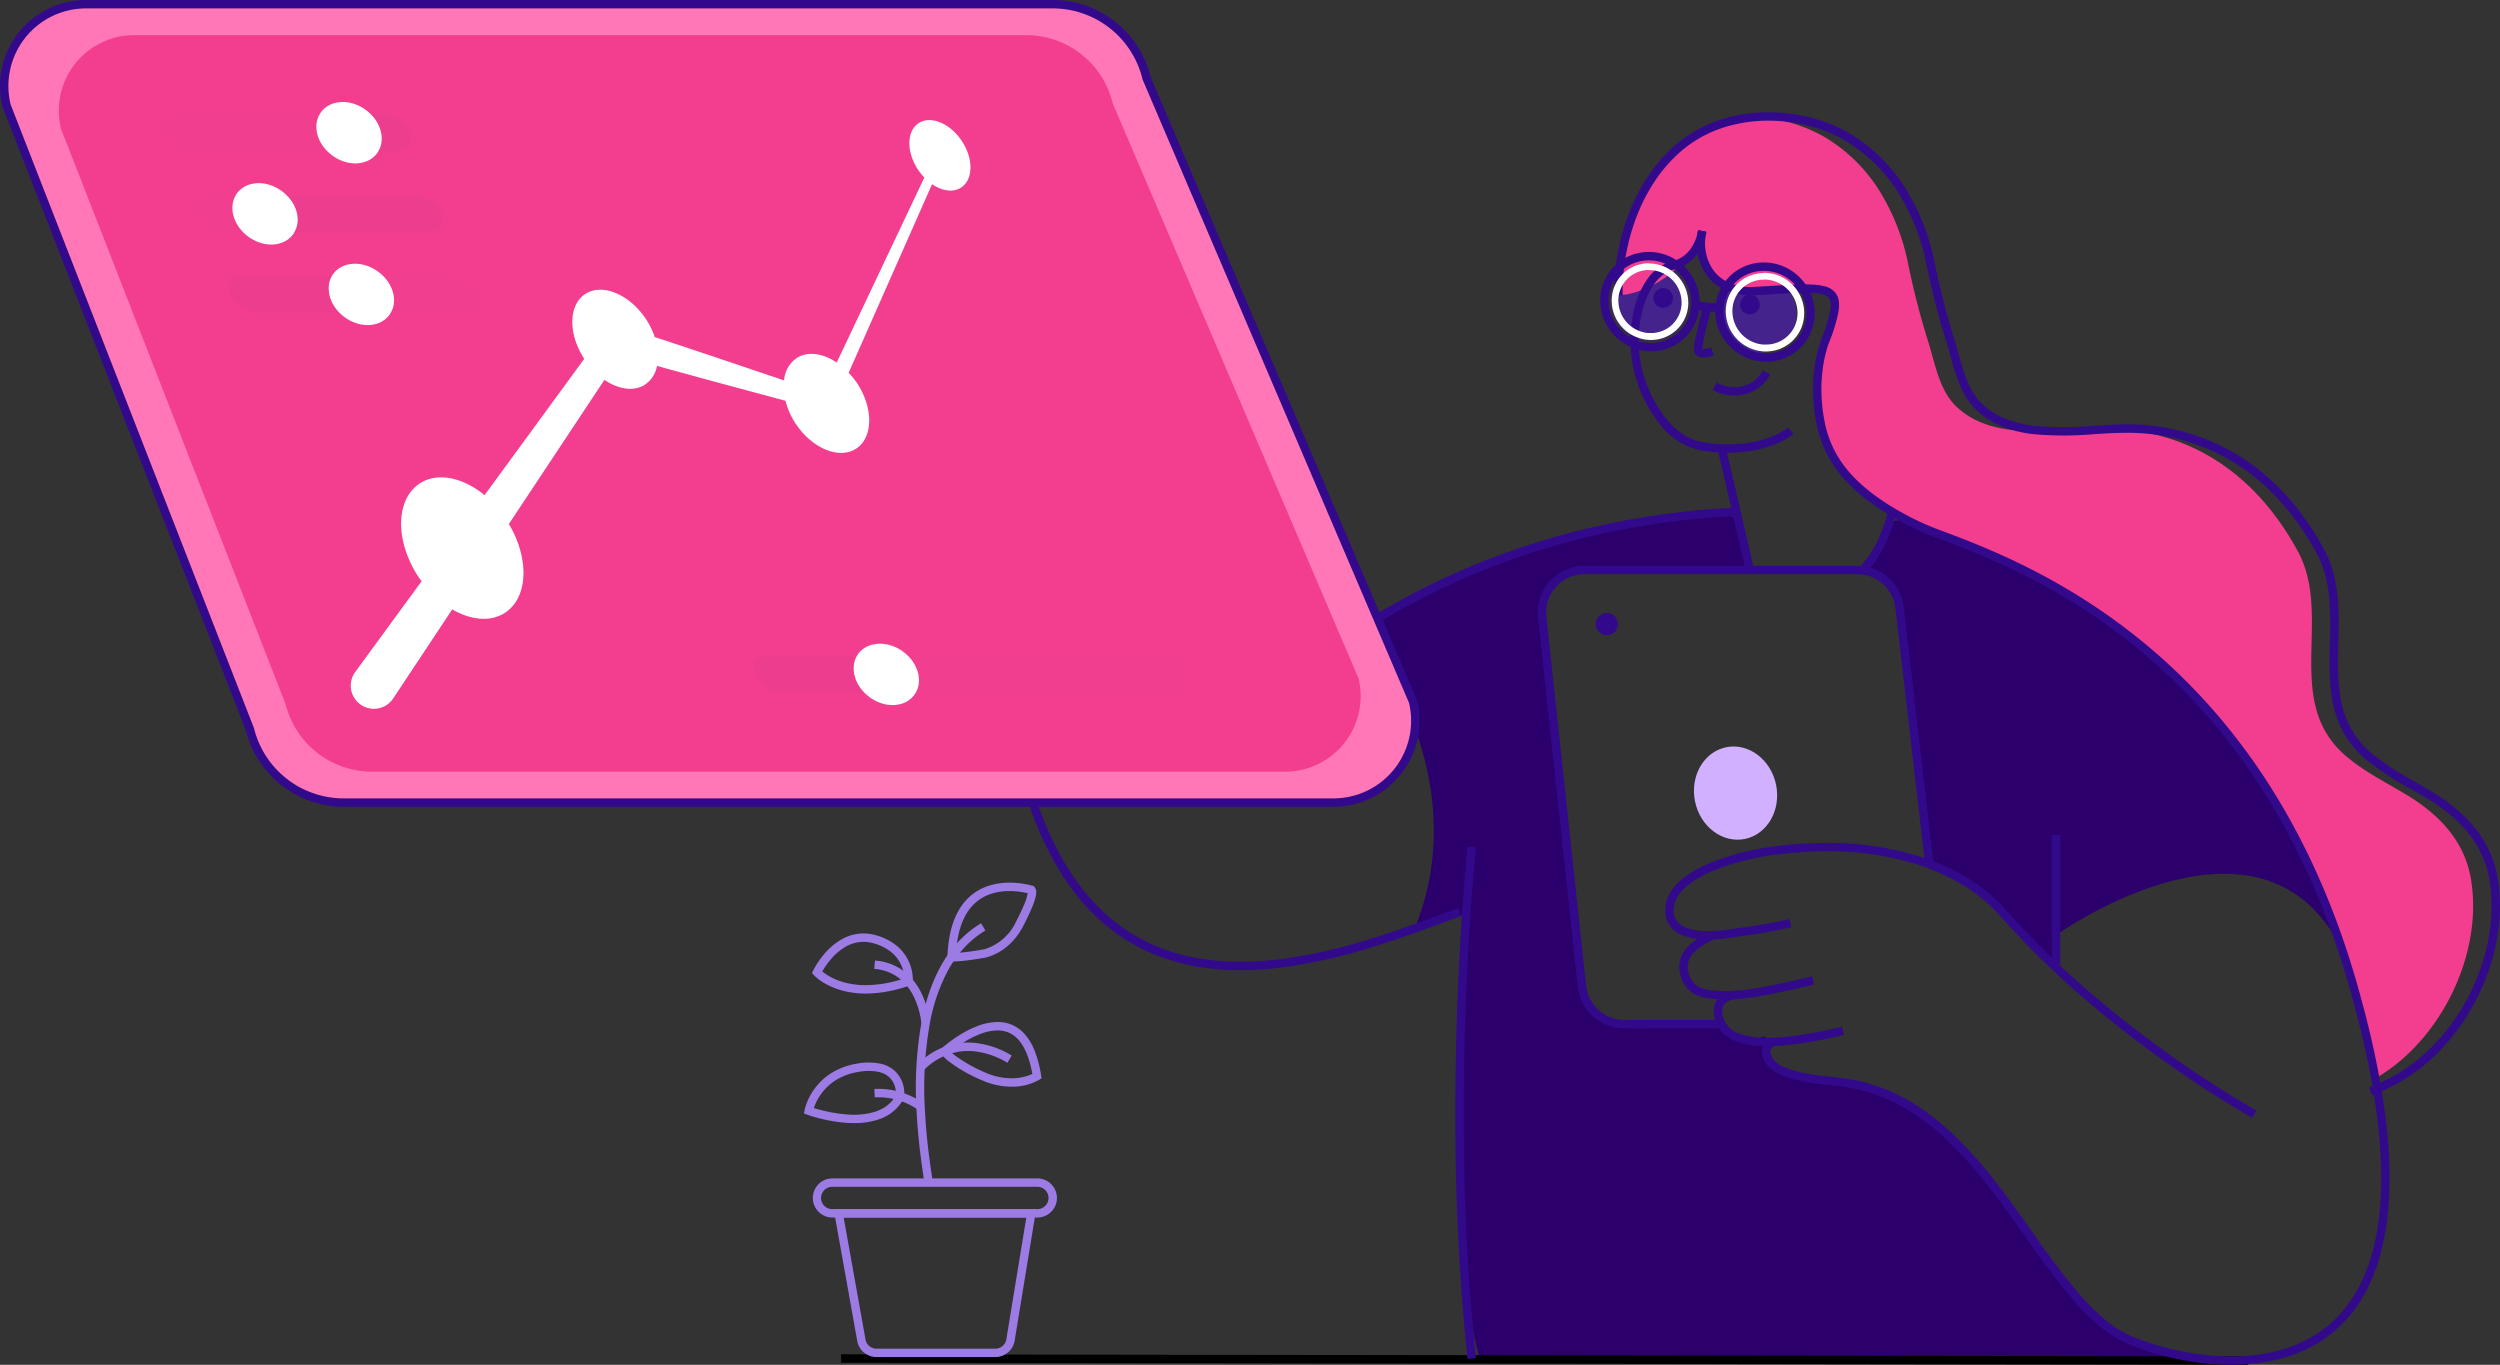 <svg xmlns="http://www.w3.org/2000/svg" width="663.635" height="362.297" viewBox="0 0 663.635 362.297">
  <rect x="0" y="0" width="663.635" height="362.297" fill="#333333" stroke="none"/>
  <g id="Business_analytics_sucess_startup_Technology___account_setting_options_preferences" data-name="Business, analytics, sucess, startup, Technology _ account, setting, options, preferences" transform="translate(0 -101.619)">
    <ellipse id="Elipse_1" data-name="Elipse 1" cx="10.579" cy="10.328" rx="10.579" ry="10.328" transform="matrix(-0.727, -0.687, 0.687, -0.727, 466.963, 199.607)" fill="rgba(87,21,232,0.5)"/>
    <ellipse id="Elipse_2" data-name="Elipse 2" cx="10.48" cy="10.237" rx="10.48" ry="10.237" transform="translate(438.586 196.318) rotate(-136.65)" fill="rgba(87,21,232,0.5)"/>
    <path id="Caminho_2" data-name="Caminho 2" d="M297.843,756.062s54.86-39.34,76.041,4.167c0,0-22.275-78.943-98.25-107.178,0,0-21.716-12.082-22.672-4.784s-7.253,11.023-10.009,10.936-26.023,1.366-26.831-2.109.735-13.89-10.8-13.963-74.144,15.307-92.046,31.564c0,0,31.16,37.619,14.5,79.1l14.037-3.4s-8.657,74.96,3.146,118.562H348.816s-20.379,2.565-41.28-12.346l-30.351-38.95a58.194,58.194,0,0,0-40.5-23.046s-15.476-1.69-15.329-9.047-5.579,4.711-13.228-5.923c-.934,0-19.527,1.073-19.527,1.073s-13.963,1.308-16.587-11.156-12.295-99.947-8.819-105.2,4.807-5.321,34.144-5.144,55.118-5.673,58.851,8.922,8.047,69.9,8.047,69.9,16.535,4.329,29.131,22.239C293.323,760.257,297.843,768.988,297.843,756.062Z" transform="translate(247.933 -406.186)" fill="#2c006c"/>
    <path id="Caminho_3" data-name="Caminho 3" d="M212.263,792.736H214.5V758.3h-2.232Z" transform="translate(332.397 -434.99)" fill="#32098b"/>
    <path id="Caminho_4" data-name="Caminho 4" d="M520.466,729.169q.494,0,.991-.006a92.106,92.106,0,0,0,11.474-.906,144.088,144.088,0,0,0,22.093-5.077c6.991-2.131,13.47-4.5,19.187-6.6,1.671-.612,3.248-1.189,4.756-1.73l-.754-2.1c-1.514.543-3.095,1.122-4.769,1.735-5.69,2.083-12.138,4.443-19.07,6.557a141.89,141.89,0,0,1-21.751,5,89.809,89.809,0,0,1-11.194.885,67.211,67.211,0,0,1-11.039-.732,53.171,53.171,0,0,1-10.618-2.746,47.2,47.2,0,0,1-9.955-5.16,48.605,48.605,0,0,1-6.319-5.147,54.953,54.953,0,0,1-5.827-6.624,67.062,67.062,0,0,1-5.252-8.249,86.453,86.453,0,0,1-4.588-10.02A115.174,115.174,0,0,1,464,676.321c-1.153-4.356-2.156-9.059-2.982-13.979-.85-5.064-1.537-10.5-2.04-16.16-.516-5.795-.854-11.986-1.007-18.4.044-.419.256-2.513.441-5.6.188-3.125.379-7.883.227-12.807a63.41,63.41,0,0,0-1.693-13.824,20.982,20.982,0,0,0-2.178-5.462,8.543,8.543,0,0,0-3.636-3.489,27.308,27.308,0,0,1-7.671-5.283,23.551,23.551,0,0,1-5.984-9.791A31.641,31.641,0,0,1,437,555.973a57.2,57.2,0,0,1,3.138-10.345,92.845,92.845,0,0,1,6.105-12.235l.438-.745-14.21-14.178a8.829,8.829,0,0,1,12.665-12.3l28.1,29.792.725-1.377v0a8.658,8.658,0,0,1,4.464-3.82,5.377,5.377,0,0,1,2.171-.177,7.5,7.5,0,0,1,2.7.926,49.142,49.142,0,0,1,16.974,15.353,37.383,37.383,0,0,1,5.908,15.614,41.5,41.5,0,0,1,.107,10.039,54.3,54.3,0,0,1-2.657,11.664l-.124.364.126.363,30.087,86.424,2.108-.734-29.961-86.063a56.267,56.267,0,0,0,2.64-11.781,43.732,43.732,0,0,0-.115-10.58,39.6,39.6,0,0,0-6.255-16.54,47.739,47.739,0,0,0-9.78-10.685,54.706,54.706,0,0,0-7.98-5.394,8.391,8.391,0,0,0-6.6-.93,10.074,10.074,0,0,0-4.95,3.641l-26.085-27.652a11.061,11.061,0,1,0-15.865,15.416l.012.012,12.994,12.965A93.756,93.756,0,0,0,438.07,544.8a59.424,59.424,0,0,0-3.259,10.752,33.83,33.83,0,0,0,.534,16.647,25.761,25.761,0,0,0,6.545,10.711,29.556,29.556,0,0,0,8.305,5.723,6.385,6.385,0,0,1,2.661,2.618,18.8,18.8,0,0,1,1.93,4.876,61.256,61.256,0,0,1,1.62,13.323,149.777,149.777,0,0,1-.665,18.168l-.008.073,0,.074c.152,6.491.494,12.756,1.016,18.62.509,5.716,1.2,11.211,2.062,16.332.837,4.987,1.855,9.758,3.026,14.18a117.37,117.37,0,0,0,3.907,12.163,88.679,88.679,0,0,0,4.708,10.28,69.3,69.3,0,0,0,5.429,8.525,57.2,57.2,0,0,0,6.065,6.893,50.853,50.853,0,0,0,6.611,5.383,49.456,49.456,0,0,0,10.426,5.4A55.4,55.4,0,0,0,510.05,728.4,68.721,68.721,0,0,0,520.466,729.169Z" transform="translate(-191.182 -370.015)" fill="#32098b"/>
    <path id="Caminho_5" data-name="Caminho 5" d="M564.654,568.271l1.317-1.8a26,26,0,0,1-7.433-7.849,14.044,14.044,0,0,1-1.932-6.58,12.558,12.558,0,0,1,.734-4.587,8.986,8.986,0,0,1,.77-1.657l-1.865-1.226a13.912,13.912,0,0,0-1.87,7.532,16.255,16.255,0,0,0,2.223,7.622A28.177,28.177,0,0,0,564.654,568.271Z" transform="translate(-275.341 -381.157)"/>
    <path id="Caminho_6" data-name="Caminho 6" d="M592.757,580.395a8.423,8.423,0,0,0,1.567-.147,9.078,9.078,0,0,0,7.081-6.858,8.512,8.512,0,0,0-.632-5.468l-.014-.03-.016-.029c-.017-.032-.039-.079-.063-.128s-.042-.09-.067-.14l-2,.993c.016.033.032.066.047.1.029.062.061.13.1.2a6.3,6.3,0,0,1,.464,4.02,6.846,6.846,0,0,1-5.317,5.146,6.351,6.351,0,0,1-4.06-.6,28.462,28.462,0,0,1-9.408-7.172,17.94,17.94,0,0,1-3.615-7.108,15.374,15.374,0,0,1-.04-7.585l-2.127-.677a17.507,17.507,0,0,0,0,8.793,20.154,20.154,0,0,0,4.054,7.99,30.659,30.659,0,0,0,10.135,7.754A8.689,8.689,0,0,0,592.757,580.395Z" transform="translate(-326.061 -383.914)"/>
    <path id="Caminho_7" data-name="Caminho 7" d="M600.6,594.087a10.127,10.127,0,0,0,3.442-.547,6.974,6.974,0,0,0,2.85-1.889c2.782-3.083,2.03-7.884,2-8.087l-2.2.362v0c.006.039.606,3.962-1.458,6.239a4.772,4.772,0,0,1-1.95,1.28,8.579,8.579,0,0,1-3.4.39,11.76,11.76,0,0,1-6.295-2.322,18.091,18.091,0,0,1-4.309-4.647,27.115,27.115,0,0,1-3.192-6.659l-2.145.617a29.069,29.069,0,0,0,3.479,7.279,20.3,20.3,0,0,0,4.851,5.214,13.957,13.957,0,0,0,7.476,2.747Q600.173,594.087,600.6,594.087Z" transform="translate(-340.821 -389.757)"/>
    <path id="Caminho_8" data-name="Caminho 8" d="M67.025,551.539c.735.191,1.2-.419,1.881-.3,9.825-1.793,17.131-9.554,17.953-13.287-.279,2.036-4.013,1.83-3.381,3.91.118.4.353.242.544.625.309.735.3-.272.735.389,2.411-3.564,3.807-5.335,4.233-7.3a14.7,14.7,0,0,0,.5,6.283,6.692,6.692,0,0,0,.448,1.153,11.734,11.734,0,0,0,9.657,7.129,20.69,20.69,0,0,0,3.873.125c3.675-.213,6.85-.427,9.554-.544,9.039-.4,12.28.279,11.266,6.114a45.684,45.684,0,0,1-2.367,7.724c-1.793,4.719-3.042,12.89-1.205,21.79v.052c2.131,10.362,8.877,18.372,23.333,25.9a69.222,69.222,0,0,0,7.908,3.476c25.082,9.3,85.079,32.873,109.948,119.3,2.646,9.208,4.623,17.586,6.019,25.236l.683-.4c16.984-10.178,28.059-33.012,24.693-52.656-1.676-9.752-8.025-16.558-16.168-21.68-5.718-3.543-11.832-6.445-16.954-10.818-16.976-14.5-3.4-37.046-12.8-54.383-10.6-19.5-27.191-31.527-48.857-32.519-5.452.235-11.589.874-17.542.588-8.643.309-17.476-.4-23.8-6.063-4.983-4.409-6.019-11.6-7.908-17.593a204.573,204.573,0,0,1-5.314-20.577,58.784,58.784,0,0,0-7.129-18.674,43.224,43.224,0,0,0-15.161-15.183,41.429,41.429,0,0,0-17.777-5.269,36.868,36.868,0,0,0-16.168,4.82,33.078,33.078,0,0,0-4.769,3.425C72.008,521.666,66.768,537.466,67.025,551.539Z" transform="translate(362.599 -371.412)" fill="#f33e8f"/>
    <path id="Caminho_9" data-name="Caminho 9" d="M590.454,609.962a10.093,10.093,0,0,0,2.581-.324,8.254,8.254,0,0,0,3.133-1.574,8.113,8.113,0,0,0,2.232-2.905,7.414,7.414,0,0,0,.663-3.6,9.944,9.944,0,0,0-.712-3.067,12.577,12.577,0,0,0-1.681-2.98l-1.738,1.4,0,0a10.479,10.479,0,0,1,1.368,2.459,6.03,6.03,0,0,1,.078,4.853,5.9,5.9,0,0,1-1.619,2.115,6.033,6.033,0,0,1-2.293,1.145,9.835,9.835,0,0,1-5.981-.545l-.812,2.079a13.652,13.652,0,0,0,3.759.9Q589.949,609.962,590.454,609.962Z" transform="translate(-332.205 -393.842)"/>
    <path id="Caminho_10" data-name="Caminho 10" d="M598.672,553.829l1.578-1.579-9.686-9.679-1.578,1.579Z" transform="translate(-335.659 -380.548)"/>
    <path id="Caminho_11" data-name="Caminho 11" d="M280.106,784.8h25.913v-2.232H280.106a10.18,10.18,0,0,1-10.119-9.087l-10.553-97.955a10.171,10.171,0,0,1,10.114-11.258h72.424a10.171,10.171,0,0,1,10.1,9l7.886,67.978,2.217-.257-7.886-67.978a12.4,12.4,0,0,0-12.322-10.975H269.547a12.4,12.4,0,0,0-12.333,13.729l10.553,97.955a12.412,12.412,0,0,0,12.339,11.08Z" transform="translate(151.062 -410.223)" fill="#32098b"/>
    <ellipse id="Elipse_3" data-name="Elipse 3" cx="2.954" cy="2.954" rx="2.954" ry="2.954" transform="translate(423.584 264.333)" fill="#32098b"/>
    <path id="Caminho_12" data-name="Caminho 12" d="M299.15,833.094l1.074-1.957c-.024-.013-2.411-1.326-6.357-3.749-3.641-2.236-9.393-5.9-16.114-10.666-7.551-5.352-14.762-10.973-21.433-16.706a227.12,227.12,0,0,1-22.312-21.859,45.753,45.753,0,0,0-10.894-8.978,58.793,58.793,0,0,0-12.958-5.674,82.817,82.817,0,0,0-24.039-3.4q-1.921,0-3.855.079c-2.595.109-5.212.313-7.781.608a71.014,71.014,0,0,0-18.41,4.307l-.021.008a31.076,31.076,0,0,0-8.266,4.623c-3.045,2.523-4.544,5.413-4.456,8.59a6.958,6.958,0,0,0,.663,2.867,6.371,6.371,0,0,0,1.66,2.11c1.648,1.383,4.138,2.194,7.4,2.412a34.768,34.768,0,0,0,7.107-.343c1.671-.248,3.045-.442,4.256-.614a124.907,124.907,0,0,0,12.411-2.252l-.49-2.178a123.1,123.1,0,0,1-12.233,2.22c-1.215.172-2.593.366-4.273.616a32.486,32.486,0,0,1-6.63.323,16.23,16.23,0,0,1-3.471-.573,7.3,7.3,0,0,1-2.643-1.322,4.241,4.241,0,0,1-1.527-3.328,6.967,6.967,0,0,1,.95-3.72,11.428,11.428,0,0,1,2.7-3.091,28.926,28.926,0,0,1,7.666-4.268,68.781,68.781,0,0,1,17.83-4.169l.02,0c2.518-.289,5.085-.49,7.628-.6q1.889-.078,3.766-.077a80.543,80.543,0,0,1,23.38,3.3,56.561,56.561,0,0,1,12.466,5.455,43.526,43.526,0,0,1,10.366,8.538,229.363,229.363,0,0,0,22.548,22.091c6.727,5.78,14,11.446,21.609,16.84,6.771,4.8,12.566,8.491,16.235,10.743C296.707,831.751,299.126,833.081,299.15,833.094Z" transform="translate(298.723 -434.751)" fill="#32098b"/>
    <path id="Caminho_13" data-name="Caminho 13" d="M312.237,809.6a45.95,45.95,0,0,0,5.375-.339c3.213-.379,6.379-1.017,9.61-1.694,1.78-.374,6.179-1.317,8.608-1.985l-.593-2.152c-2.369.652-6.715,1.583-8.473,1.953-3.179.665-6.291,1.293-9.413,1.661a35.762,35.762,0,0,1-9.3.039c-2.92-.431-4.4-1.473-5.289-3.715l0-.005a5.445,5.445,0,0,1,1.121-6.248,16.283,16.283,0,0,1,5.628-3.553l-.871-2.055a18.384,18.384,0,0,0-6.39,4.086,7.663,7.663,0,0,0-1.561,8.6,7.5,7.5,0,0,0,2.855,3.667,10.052,10.052,0,0,0,4.185,1.435h0A31.494,31.494,0,0,0,312.237,809.6Z" transform="translate(145.77 -442.659)" fill="#32098b"/>
    <path id="Caminho_14" data-name="Caminho 14" d="M303.863,827.16q.428,0,.867-.009c6.773-.14,14.29-1.825,19.265-2.94l.1-.023-.488-2.178-.1.023c-4.888,1.1-12.274,2.751-18.823,2.887a22.1,22.1,0,0,1-8.446-1.149,6.392,6.392,0,0,1-4.214-4.419,3.714,3.714,0,0,1,.337-3.308c1.111-1.417,3.614-1.426,3.639-1.426l.027-2.232a8.8,8.8,0,0,0-1.984.249,6.063,6.063,0,0,0-3.44,2.033,4.789,4.789,0,0,0-.956,2.236,7.421,7.421,0,0,0,.215,3.006,8.082,8.082,0,0,0,2.054,3.683,10.034,10.034,0,0,0,3.492,2.25,18.089,18.089,0,0,0,4.381,1.077A32.053,32.053,0,0,0,303.863,827.16Z" transform="translate(165.359 -447.826)" fill="#32098b"/>
    <path id="Caminho_15" data-name="Caminho 15" d="M329.13,691.554a198.626,198.626,0,0,1,16.352-12.72A194.2,194.2,0,0,1,362,668.519c5.322-2.961,10.857-5.7,16.451-8.152,5.245-2.3,10.674-4.391,16.137-6.228A203.486,203.486,0,0,1,424.95,646.5a209.632,209.632,0,0,1,26.176-2.8l-.1-2.23a211.888,211.888,0,0,0-26.455,2.835,205.7,205.7,0,0,0-30.692,7.722c-5.525,1.857-11.016,3.977-16.32,6.3-5.658,2.477-11.257,5.251-16.641,8.246A196.448,196.448,0,0,0,344.207,677a200.855,200.855,0,0,0-16.537,12.863Z" transform="translate(9.884 -405.08)" fill="#32098b"/>
    <path id="Caminho_16" data-name="Caminho 16" d="M520.181,943.939l0-2.232L146.7,941.148l0,2.232Z" transform="translate(76.566 -480.029)"/>
    <path id="Caminho_17" data-name="Caminho 17" d="M422.369,898.264l2.219-.242c-1.673-15.333-2.714-32-3.094-49.534-.3-14.033-.188-28.65.344-43.445.474-13.164,1.2-24.034,1.72-30.834.566-7.363,1.026-11.664,1.03-11.706l-2.219-.239c0,.043-.468,4.377-1.036,11.773-.525,6.821-1.25,17.723-1.725,30.925-.534,14.838-.65,29.5-.345,43.574C419.644,866.136,420.689,882.867,422.369,898.264Z" transform="translate(-32.796 -435.908)" fill="#32098b"/>
    <path id="Caminho_18" data-name="Caminho 18" d="M506.714,656.662,442.124,491.154a21.724,21.724,0,0,1,21.07-26.993H719.785a25.648,25.648,0,0,1,24.942,19.659L815.454,649.29a21.724,21.724,0,0,1-21.121,26.8H531.606A25.656,25.656,0,0,1,506.714,656.662Z" transform="translate(-440.359 -361.426)" fill="#fff" opacity="0.54"/>
    <path id="Caminho_19" data-name="Caminho 19" d="M506.714,656.662,442.124,491.154a21.724,21.724,0,0,1,21.07-26.993H719.785a25.648,25.648,0,0,1,24.942,19.659L815.454,649.29a21.724,21.724,0,0,1-21.121,26.8H531.606A25.656,25.656,0,0,1,506.714,656.662Z" transform="translate(-440.359 -361.426)" fill="#ff77b6"/>
    <path id="Caminho_20" data-name="Caminho 20" d="M530.31,675.915H793.039a22.838,22.838,0,0,0,22.206-28.179,1.109,1.109,0,0,0-.059-.178L744.5,482.172a26.752,26.752,0,0,0-26-20.421H461.9a22.841,22.841,0,0,0-22.153,28.38,1.114,1.114,0,0,0,.043.135l64.565,165.442a26.761,26.761,0,0,0,25.955,20.206ZM813.1,648.348a20.608,20.608,0,0,1-20.057,25.335H530.31A24.528,24.528,0,0,1,506.5,655.1a1.163,1.163,0,0,0-.043-.135L441.9,489.522a20.607,20.607,0,0,1,20-25.539H718.494a24.519,24.519,0,0,1,23.854,18.8,1.13,1.13,0,0,0,.059.178Z" transform="translate(-439.065 -360.132)" fill="#32098b"/>
    <path id="Caminho_21" data-name="Caminho 21" d="M521.006,652.7,461.413,500.006a20.04,20.04,0,0,1,19.431-24.9H717.577a23.656,23.656,0,0,1,23.01,18.137L805.839,645.9a20.041,20.041,0,0,1-19.489,24.722H543.964A23.678,23.678,0,0,1,521.006,652.7Z" transform="translate(-445.2 -364.164)" fill="#f33e8f"/>
    <path id="Caminho_22" data-name="Caminho 22" d="M761.12,510.706c-3.138-4.711-8.275-6.805-11.472-4.682s-3.24,7.673-.1,12.383a14.532,14.532,0,0,0,1.646,2.028l-23.26,49.107c-3.674-2.477-7.79-3.087-10.715-1.139a8.063,8.063,0,0,0-3.27,5.879l-15.889-5.365-13.9-4.645c-1.47-.507-3.021-.992-4.535-1.47a20.459,20.459,0,0,0-2.359-4.828c-4.409-6.614-11.619-9.554-16.1-6.614s-4.541,10.634-.257,17.211l-26.456,36.18c-5.769-4.733-12.567-6.2-17.277-3.065-6.409,4.262-6.5,15.389-.214,24.847.25.375.537.683.8,1.043l-17.638,24.1c-.052.073-.118.161-.162.235a6.145,6.145,0,1,0,10.244,6.79l15.661-23.627c4.953,2.874,10.215,3.425,14.073.853,6.129-4.071,6.423-14.389.963-23.517l25.362-38.266c3.74,2.542,7.87,3.189,10.832,1.227a7.694,7.694,0,0,0,3.137-4.932c.632.17,1.257.353,1.889.53l14.132,3.858,18.086,4.872a19.982,19.982,0,0,0,2.7,6.093c4.409,6.614,11.611,9.554,16.1,6.577s4.557-10.774.155-17.4a20.333,20.333,0,0,0-2.2-2.7l22.143-50.069c2.667,1.815,5.615,2.286,7.723.882C764.206,520.973,764.258,515.424,761.12,510.706Z" transform="translate(-505.821 -371.689)" fill="#fff"/>
    <path id="Caminho_23" data-name="Caminho 23" d="M868.673,512.9H834.36a8.083,8.083,0,0,1-7.4-4.835,3.507,3.507,0,0,1-.316-1.4,3.557,3.557,0,0,1,3.549-3.528h36.5C864.954,506.039,865.822,510.052,868.673,512.9Z" transform="translate(-781.814 -371.174)" fill="rgba(237,61,142,0.1)"/>
    <path id="Caminho_24" data-name="Caminho 24" d="M822.126,509.383a3.527,3.527,0,0,1-3.528,3.52H799.94c-2.851-2.851-3.719-6.864-2.006-9.767H814.41a8.084,8.084,0,0,1,7.4,4.821,3.664,3.664,0,0,1,.316,1.426Z" transform="translate(-713.081 -371.174)" fill="#ed3d8e"/>
    <path id="Caminho_25" data-name="Caminho 25" d="M823.841,511.813a3.632,3.632,0,0,1-.338.537c-2.447,3.344-7.753,3.674-11.883.646a12.431,12.431,0,0,1-1.382-1.183c-2.851-2.851-3.719-6.864-2.006-9.767a3.566,3.566,0,0,1,.338-.529c2.425-3.365,7.731-3.674,11.861-.668a13.281,13.281,0,0,1,1.4,1.2C824.665,504.9,825.531,508.9,823.841,511.813Z" transform="translate(-723.379 -370.084)" fill="#fff"/>
    <path id="Caminho_26" data-name="Caminho 26" d="M827.1,538.1a3.55,3.55,0,0,1-3.55,3.52h-36.01c1.742-2.94.875-6.908-1.984-9.759h33.805a8.084,8.084,0,0,1,7.4,4.835A3.641,3.641,0,0,1,827.1,538.1Z" transform="translate(-709.423 -378.358)" fill="#ed3d8e"/>
    <path id="Caminho_27" data-name="Caminho 27" d="M861.717,541.619h-16.9a8.083,8.083,0,0,1-7.4-4.814,3.551,3.551,0,0,1-.316-1.426,3.513,3.513,0,0,1,3.52-3.52h19.115C862.6,534.711,863.459,538.7,861.717,541.619Z" transform="translate(-783.596 -378.358)" fill="rgba(237,61,142,0.1)"/>
    <path id="Caminho_28" data-name="Caminho 28" d="M853.529,540.531a2.094,2.094,0,0,1-.309.537c-2.432,3.365-7.738,3.674-11.861.668a11.272,11.272,0,0,1-1.4-1.205c-2.829-2.851-3.674-6.842-2.006-9.759a3.518,3.518,0,0,1,.331-.537c2.454-3.344,7.761-3.674,11.884-.646a11.282,11.282,0,0,1,1.381,1.183C854.411,533.623,855.271,537.614,853.529,540.531Z" transform="translate(-775.408 -377.269)" fill="#fff"/>
    <path id="Caminho_29" data-name="Caminho 29" d="M851.574,570.135H830.018a8.082,8.082,0,0,1-7.4-4.821,3.447,3.447,0,0,1-.317-1.4,3.557,3.557,0,0,1,3.55-3.543h23.715c-1.69,2.918-.823,6.908,2.007,9.767Z" transform="translate(-761.459 -385.487)" fill="#ed3d8e"/>
    <path id="Caminho_30" data-name="Caminho 30" d="M813.508,566.63a3.52,3.52,0,0,1-3.527,3.5h-31.41c-2.829-2.859-3.675-6.849-2.007-9.767h29.227a8.083,8.083,0,0,1,7.4,4.836A3.6,3.6,0,0,1,813.508,566.63Z" transform="translate(-688.455 -385.487)" fill="rgba(237,61,142,0.1)"/>
    <path id="Caminho_31" data-name="Caminho 31" d="M819.437,569.052a3.6,3.6,0,0,1-.337.529c-2.425,3.366-7.732,3.674-11.862.669a13.3,13.3,0,0,1-1.4-1.2c-2.829-2.859-3.674-6.849-2.007-9.767a3.572,3.572,0,0,1,.338-.536c2.447-3.344,7.753-3.631,11.884-.647a12.619,12.619,0,0,1,1.381,1.183C820.282,562.137,821.179,566.149,819.437,569.052Z" transform="translate(-715.72 -384.405)" fill="#fff"/>
    <path id="Caminho_32" data-name="Caminho 32" d="M665.748,704.64H644.194a8.083,8.083,0,0,1-7.4-4.821,3.491,3.491,0,0,1,3.234-4.946h23.708c-1.683,2.918-.816,6.908,2.013,9.767Z" transform="translate(-436.281 -419.127)" fill="#ed3d8e"/>
    <path id="Caminho_33" data-name="Caminho 33" d="M610.793,701.135a3.511,3.511,0,0,1-3.52,3.505H525.221c-2.829-2.859-3.674-6.849-2.006-9.767h79.861a8.084,8.084,0,0,1,7.4,4.835A3.6,3.6,0,0,1,610.793,701.135Z" transform="translate(-295.755 -419.127)" fill="rgba(237,61,142,0.1)"/>
    <path id="Caminho_34" data-name="Caminho 34" d="M633.627,703.557a3.545,3.545,0,0,1-.338.529c-2.425,3.373-7.731,3.674-11.861.669a13.308,13.308,0,0,1-1.4-1.2c-2.829-2.859-3.674-6.849-2.006-9.767a3.583,3.583,0,0,1,.338-.536c2.454-3.344,7.761-3.631,11.883-.647a12.527,12.527,0,0,1,1.382,1.183C634.472,696.642,635.34,700.654,633.627,703.557Z" transform="translate(-390.558 -418.045)" fill="#fff"/>
    <path id="Caminho_35" data-name="Caminho 35" d="M257.791,762.478a56.85,56.85,0,0,0,8.074-3.95l0,0a49.187,49.187,0,0,0,11.773-9.983,58.078,58.078,0,0,0,8.651-13.272,56.666,56.666,0,0,0,4.758-15.091,46.66,46.66,0,0,0,.044-15.456,28.527,28.527,0,0,0-2.178-7.058,29.686,29.686,0,0,0-3.715-6.02,36.625,36.625,0,0,0-4.943-5.082,50.1,50.1,0,0,0-5.874-4.276l-.005,0c-1.738-1.078-3.536-2.109-5.275-3.105a74.112,74.112,0,0,1-11.541-7.6,23.471,23.471,0,0,1-5.31-6.36,24.879,24.879,0,0,1-2.637-7.1,43.317,43.317,0,0,1-.866-7.731c-.089-2.673-.022-5.46.043-8.156.2-8.368.408-17.021-3.77-24.724a73.844,73.844,0,0,0-10.009-14.281,58.867,58.867,0,0,0-12.6-10.588A56.834,56.834,0,0,0,190,584.382c-1.883.062-3.817.181-5.864.307a90.022,90.022,0,0,1-15.928.045A30.089,30.089,0,0,1,160.87,583a20,20,0,0,1-6.284-3.791l-.005,0c-3.74-3.309-5.148-8.414-6.51-13.351-.342-1.242-.7-2.525-1.08-3.742a204.31,204.31,0,0,1-5.291-20.462,59.556,59.556,0,0,0-7.218-19.022,44.416,44.416,0,0,0-15.552-15.6l-.013-.007a40.674,40.674,0,0,0-9.813-4.022,44.606,44.606,0,0,0-10.687-1.5A42.306,42.306,0,0,0,87.7,502.647a36.037,36.037,0,0,0-9.883,3.952l0,0a35.249,35.249,0,0,0-4.918,3.529,41.082,41.082,0,0,0-7.336,8.334,50.343,50.343,0,0,0-5.133,9.974,58.706,58.706,0,0,0-3.839,21.809l2.232-.04a56.473,56.473,0,0,1,3.69-20.969,48.106,48.106,0,0,1,4.9-9.532,38.851,38.851,0,0,1,6.935-7.883,33,33,0,0,1,4.606-3.305,33.812,33.812,0,0,1,9.269-3.7,40.077,40.077,0,0,1,10.148-1.083,42.366,42.366,0,0,1,10.151,1.428,38.449,38.449,0,0,1,9.27,3.8,42.182,42.182,0,0,1,14.763,14.809,57.322,57.322,0,0,1,6.95,18.318l0,.011a206.553,206.553,0,0,0,5.35,20.69c.371,1.178.7,2.386,1.057,3.665a58.185,58.185,0,0,0,2.5,7.663,18.693,18.693,0,0,0,4.676,6.762,21.59,21.59,0,0,0,3.332,2.449,23.83,23.83,0,0,0,3.638,1.762,32.283,32.283,0,0,0,7.874,1.863,91.7,91.7,0,0,0,16.329-.033c2.031-.125,3.95-.243,5.8-.3q1.094-.036,2.175-.036a54.118,54.118,0,0,1,29,7.958,56.63,56.63,0,0,1,12.116,10.189,71.6,71.6,0,0,1,9.7,13.849,26,26,0,0,1,2.2,5.511,35.5,35.5,0,0,1,1.073,5.827,96.553,96.553,0,0,1,.223,12.267c-.131,5.479-.267,11.145.873,16.413a27.067,27.067,0,0,0,2.876,7.723,24.868,24.868,0,0,0,2.481,3.6,27.45,27.45,0,0,0,3.32,3.358A75.777,75.777,0,0,0,268,681.115c1.721.986,3.5,2.006,5.2,3.062a47.916,47.916,0,0,1,5.612,4.084,34.4,34.4,0,0,1,4.642,4.77,27.451,27.451,0,0,1,3.437,5.566,26.292,26.292,0,0,1,2.007,6.5c1.582,9.215-.059,19.59-4.619,29.212a55.845,55.845,0,0,1-8.318,12.763,46.964,46.964,0,0,1-11.233,9.531,54.617,54.617,0,0,1-7.755,3.794Z" transform="translate(371.916 -370.072)" fill="#32098b"/>
    <path id="Caminho_36" data-name="Caminho 36" d="M333.005,603.117a38.143,38.143,0,0,0,3.922-.2,32.264,32.264,0,0,0,7.386-1.621,20.329,20.329,0,0,0,6.049-3.154l-1.447-1.7,0,0a18.774,18.774,0,0,1-5.467,2.793,30.157,30.157,0,0,1-6.844,1.473,39.679,39.679,0,0,1-9.627-.27h0a14.459,14.459,0,0,1-5.224-1.8,18.1,18.1,0,0,1-4.205-3.412,31.816,31.816,0,0,1-5.712-9.246l0-.005a31.875,31.875,0,0,1-1.421-21.162,20.858,20.858,0,0,1,3.046-6.594,11,11,0,0,1,2.339-2.376,8.641,8.641,0,0,1,2.981-1.41,10.708,10.708,0,0,0,5.856-3.825,13.161,13.161,0,0,0,2.579-6.207L325,544.072a10.932,10.932,0,0,1-2.128,5.156,8.437,8.437,0,0,1-4.651,3.038,11.673,11.673,0,0,0-6.566,4.625,23.058,23.058,0,0,0-3.395,7.3l0,.009a35.653,35.653,0,0,0,7.647,32.535,17.915,17.915,0,0,0,10.753,5.908A44.354,44.354,0,0,0,333.005,603.117Z" transform="translate(125.726 -381.311)" fill="#32098b"/>
    <ellipse id="Elipse_4" data-name="Elipse 4" cx="2.616" cy="2.616" rx="2.616" ry="2.616" transform="translate(461.909 179.834)" fill="#32098b"/>
    <ellipse id="Elipse_5" data-name="Elipse 5" cx="2.616" cy="2.616" rx="2.616" ry="2.616" transform="translate(438.899 178.099)" fill="#32098b"/>
    <path id="Caminho_37" data-name="Caminho 37" d="M237.6,845.115a49.778,49.778,0,0,0,14.577-2.039,35.637,35.637,0,0,0,13.53-7.523,34.732,34.732,0,0,0,4.88-5.438,39.8,39.8,0,0,0,3.992-6.921,50.615,50.615,0,0,0,2.935-8.519,69.133,69.133,0,0,0,1.722-10.238,98.051,98.051,0,0,0,.356-12.091,140.734,140.734,0,0,0-1.166-14.083c-.668-5.1-1.626-10.561-2.847-16.219-1.262-5.846-2.84-12.069-4.69-18.5-1.53-5.313-3.241-10.546-5.085-15.554-1.782-4.839-3.738-9.6-5.812-14.153-2-4.389-4.166-8.7-6.436-12.821-2.184-3.962-4.525-7.851-6.958-11.559a164.8,164.8,0,0,0-15.065-19.611,158.183,158.183,0,0,0-15.9-15.4,160.138,160.138,0,0,0-15.913-11.762,169.76,169.76,0,0,0-15.09-8.692c-4.3-2.192-8.69-4.218-13.436-6.2-4.007-1.669-7.629-3.038-10.947-4.269h0a68.9,68.9,0,0,1-7.767-3.414c-7.058-3.667-12.283-7.473-15.974-11.636a29.166,29.166,0,0,1-4.374-6.42,28.529,28.529,0,0,1-2.394-6.985v-.044l-.023-.112c-1.791-8.676-.585-16.616,1.142-21.16a45.443,45.443,0,0,0,2.45-7.9l.007-.036c.447-2.513.153-4.25-.927-5.464a5.263,5.263,0,0,0-2.539-1.493,15.259,15.259,0,0,0-3.563-.508c-2.7-.124-6.3.089-10.86.359-1.285.076-2.615.155-4.04.233h0a14.223,14.223,0,0,1-8.252-1.687,10.012,10.012,0,0,1-2.533-2.153,10.709,10.709,0,0,1-1.658-2.728l-.01-.024-.011-.024a5.873,5.873,0,0,1-.365-.975l-.011-.037a13.031,13.031,0,0,1-.243-6.932l-2.171-.519a15.265,15.265,0,0,0,.279,8.1,8.109,8.109,0,0,0,.487,1.3,12.937,12.937,0,0,0,2,3.271,12.246,12.246,0,0,0,3.1,2.632,16.392,16.392,0,0,0,9.529,2c1.429-.079,2.759-.157,4.045-.234,4.493-.266,8.042-.476,10.625-.358,2.432.111,3.873.51,4.536,1.255a2.288,2.288,0,0,1,.52,1.238,7.55,7.55,0,0,1-.119,2.334,43.2,43.2,0,0,1-2.332,7.51l-.012.029a36.214,36.214,0,0,0-2.032,9.641,45.4,45.4,0,0,0,.762,12.668v.044l.023.111a30.659,30.659,0,0,0,7.308,14.549c3.877,4.371,9.313,8.341,16.618,12.137l0,0a71.157,71.157,0,0,0,8.02,3.525c3.3,1.222,6.892,2.581,10.862,4.235,4.693,1.955,9.037,3.958,13.28,6.123a167.585,167.585,0,0,1,14.891,8.577,157.9,157.9,0,0,1,15.69,11.6,155.955,155.955,0,0,1,15.68,15.185,162.553,162.553,0,0,1,14.86,19.345c2.4,3.661,4.713,7.5,6.869,11.412,2.243,4.069,4.383,8.332,6.36,12.669,2.052,4.5,3.986,9.211,5.749,14,1.826,4.958,3.52,10.14,5.035,15.4,1.837,6.38,3.4,12.555,4.653,18.351,1.208,5.6,2.156,10.994,2.816,16.038a138.538,138.538,0,0,1,1.148,13.858,95.823,95.823,0,0,1-.347,11.814,66.9,66.9,0,0,1-1.664,9.906,48.383,48.383,0,0,1-2.8,8.142,37.571,37.571,0,0,1-3.766,6.533,32.505,32.505,0,0,1-4.565,5.088,31.921,31.921,0,0,1-6.025,4.26,35.727,35.727,0,0,1-6.667,2.788,47.8,47.8,0,0,1-14.334,1.94,68.44,68.44,0,0,1-14-1.614,71.78,71.78,0,0,1-11.6-3.541,28.459,28.459,0,0,1-7.013-4.226,54.407,54.407,0,0,1-6.664-6.435,201.15,201.15,0,0,1-13.05-17.137c-3.172-4.473-6.453-9.1-9.938-13.54a112.685,112.685,0,0,0-11.257-12.561,70.145,70.145,0,0,0-6.365-5.348,55.241,55.241,0,0,0-6.986-4.417,47.36,47.36,0,0,0-7.7-3.246,45.4,45.4,0,0,0-8.485-1.833c-.752-.09-1.508-.173-2.309-.261-2.307-.254-4.693-.516-7.006-.947a26.893,26.893,0,0,1-6.4-1.907c-1.461-.689-3.084-2.287-3.16-3.669-.014-.261-.059-1.055,1.245-1.856l-1.168-1.9a5.118,5.118,0,0,0-1.795,1.749,3.757,3.757,0,0,0-.511,2.132,5.706,5.706,0,0,0,1.546,3.371,9.1,9.1,0,0,0,2.9,2.2l.005,0c4.226,1.963,9.475,2.54,14.105,3.049.8.088,1.546.17,2.29.259a43.186,43.186,0,0,1,8.069,1.743,45.111,45.111,0,0,1,7.333,3.093,53.01,53.01,0,0,1,6.7,4.239,67.942,67.942,0,0,1,6.161,5.178c7.922,7.465,14.522,16.77,20.9,25.768a202.711,202.711,0,0,0,13.2,17.331,56.578,56.578,0,0,0,6.94,6.7,30.649,30.649,0,0,0,7.563,4.548,74.056,74.056,0,0,0,11.963,3.655,70.675,70.675,0,0,0,14.454,1.665Z" transform="translate(354.673 -381.199)" fill="#32098b"/>
    <path id="Caminho_38" data-name="Caminho 38" d="M338.094,584.371a7.342,7.342,0,0,0,1.228-.116,11.76,11.76,0,0,0,1.494-.362l-.691-2.122a9.62,9.62,0,0,1-1.17.282,3.849,3.849,0,0,1-1.188.063,37.388,37.388,0,0,1,1.142-5.779c.634-2.612,1.3-5.056,1.308-5.08l-2.153-.589c-.007.025-.7,2.558-1.348,5.241-.383,1.584-.677,2.912-.874,3.948a8.236,8.236,0,0,0-.269,2.842,1.905,1.905,0,0,0,.917,1.3A3.1,3.1,0,0,0,338.094,584.371Z" transform="translate(114.112 -387.881)" fill="#32098b"/>
    <path id="Caminho_39" data-name="Caminho 39" d="M320.849,600.069a11.152,11.152,0,0,0,3.36-.514,10.178,10.178,0,0,0,6.108-5.135l-1.993-1a7.964,7.964,0,0,1-4.785,4.01,9.045,9.045,0,0,1-3.629.364,10.094,10.094,0,0,1-3.8-1.18l-1.058,1.965a12.314,12.314,0,0,0,4.642,1.435Q320.272,600.069,320.849,600.069Z" transform="translate(139.571 -393.442)" fill="#32098b"/>
    <path id="Elipse_6" data-name="Elipse 6" d="M13.337,26.087a13.515,13.515,0,0,0,5.183-1.022,13.313,13.313,0,0,0,4.238-2.789,12.987,12.987,0,0,0,2.864-4.146,12.818,12.818,0,0,0,0-10.173,12.987,12.987,0,0,0-2.864-4.146A13.313,13.313,0,0,0,18.52,1.022a13.656,13.656,0,0,0-10.366,0A13.313,13.313,0,0,0,3.916,3.811,12.987,12.987,0,0,0,1.052,7.957a12.818,12.818,0,0,0,0,10.173,12.987,12.987,0,0,0,2.864,4.146,13.313,13.313,0,0,0,4.238,2.789A13.514,13.514,0,0,0,13.337,26.087Zm0-23.855a11.293,11.293,0,0,1,4.331.853A11.091,11.091,0,0,1,21.2,5.408a10.765,10.765,0,0,1,2.375,3.436,10.586,10.586,0,0,1,0,8.4A10.765,10.765,0,0,1,21.2,20.679,11.091,11.091,0,0,1,17.669,23a11.424,11.424,0,0,1-8.662,0,11.091,11.091,0,0,1-3.531-2.323A10.765,10.765,0,0,1,3.1,17.242a10.586,10.586,0,0,1,0-8.4A10.765,10.765,0,0,1,5.475,5.408,11.091,11.091,0,0,1,9.006,3.085,11.293,11.293,0,0,1,13.337,2.232Z" transform="translate(469.259 203.107) rotate(-136.65)" fill="#32098b"/>
    <path id="Elipse_7" data-name="Elipse 7" d="M13.337,26.087a13.515,13.515,0,0,0,5.183-1.022,13.313,13.313,0,0,0,4.238-2.789,12.987,12.987,0,0,0,2.864-4.146,12.818,12.818,0,0,0,0-10.173,12.987,12.987,0,0,0-2.864-4.146A13.313,13.313,0,0,0,18.52,1.022a13.656,13.656,0,0,0-10.366,0A13.313,13.313,0,0,0,3.916,3.811,12.987,12.987,0,0,0,1.052,7.957a12.818,12.818,0,0,0,0,10.173,12.987,12.987,0,0,0,2.864,4.146,13.313,13.313,0,0,0,4.238,2.789A13.514,13.514,0,0,0,13.337,26.087Zm0-23.855a11.293,11.293,0,0,1,4.331.853A11.091,11.091,0,0,1,21.2,5.408a10.765,10.765,0,0,1,2.375,3.436,10.586,10.586,0,0,1,0,8.4A10.765,10.765,0,0,1,21.2,20.679,11.091,11.091,0,0,1,17.669,23a11.424,11.424,0,0,1-8.662,0,11.091,11.091,0,0,1-3.531-2.323A10.765,10.765,0,0,1,3.1,17.242a10.586,10.586,0,0,1,0-8.4A10.765,10.765,0,0,1,5.475,5.408,11.091,11.091,0,0,1,9.006,3.085,11.293,11.293,0,0,1,13.337,2.232Z" transform="translate(438.738 200.321) rotate(-136.65)" fill="#32098b"/>
    <path id="Caminho_40" data-name="Caminho 40" d="M355.7,555.97a6.756,6.756,0,0,0-.941-.044v-.066a9.862,9.862,0,0,0-9.884,9.289,10.443,10.443,0,0,0,9.451,11.024,6.782,6.782,0,0,0,.94.044,9.87,9.87,0,0,0,9.892-9.223A10.465,10.465,0,0,0,355.7,555.97Zm-9.062,9.267a8.084,8.084,0,0,1,8.121-7.577v.037h.779a8.679,8.679,0,0,1,7.848,9.186,8.084,8.084,0,0,1-8.121,7.5h-.778A8.68,8.68,0,0,1,346.635,565.238Z" transform="translate(82.982 -384.36)" fill="#fff"/>
    <path id="Caminho_41" data-name="Caminho 41" d="M339.971,571.324l.2-2.223-6.409-.588-.2,2.223Z" transform="translate(116.384 -386.836)" fill="#32098b"/>
    <path id="Caminho_42" data-name="Caminho 42" d="M314.927,559.3q-.486-.045-.97-.044v.066a10.1,10.1,0,0,0-10.127,9.451,10.707,10.707,0,0,0,9.686,11.31,7.053,7.053,0,0,0,.963.044,10.113,10.113,0,0,0,10.134-9.451A10.7,10.7,0,0,0,314.927,559.3Zm-9.333,9.561a8.3,8.3,0,0,1,8.363-7.8v-.037a7.325,7.325,0,0,1,.808.037,8.936,8.936,0,0,1,8.084,9.421,8.313,8.313,0,0,1-8.37,7.805h-.8A8.936,8.936,0,0,1,305.594,568.856Z" transform="translate(154.294 -385.208)" fill="#fff"/>
    <path id="Caminho_43" data-name="Caminho 43" d="M271.917,659.838a28.642,28.642,0,0,0,4.647-6.585,44.158,44.158,0,0,0,3.513-9.423l-2.162-.556a41.929,41.929,0,0,1-3.33,8.945,26.421,26.421,0,0,1-4.28,6.074Z" transform="translate(223.31 -406.05)" fill="#32098b"/>
    <path id="Caminho_44" data-name="Caminho 44" d="M328.11,653.713l2.175-.5-3.564-15.425-3.873-16.626-2.174.507,3.872,16.624Z" transform="translate(135.327 -400.535)" fill="#32098b"/>
    <ellipse id="Elipse_8" data-name="Elipse 8" cx="12.42" cy="10.979" rx="12.42" ry="10.979" transform="matrix(-0.2, -0.98, 0.98, -0.2, 452.433, 326.517)" fill="#d1b1ff"/>
    <path id="Caminho_45" data-name="Caminho 45" d="M628.358,889.766H574.583l6.261,34.986a5.205,5.205,0,0,0,5.126,4.292h31.525a5.208,5.208,0,0,0,5.138-4.358ZM577.25,892h48.48l-5.3,32.325a2.977,2.977,0,0,1-2.936,2.489H585.97a2.975,2.975,0,0,1-2.929-2.454Z" transform="translate(-353.292 -467.179)" fill="#9c7be5"/>
    <path id="Caminho_46" data-name="Caminho 46" d="M572.614,889.278H627a5.217,5.217,0,0,0,5.189-4.675v-.01A5.209,5.209,0,0,0,627,878.888H572.616a5.21,5.21,0,0,0-5.192,5.593v.011a5.217,5.217,0,0,0,5.189,4.786Zm57.353-4.9A2.978,2.978,0,0,1,627,887.045H572.618a2.963,2.963,0,1,1,0-5.925H627a2.977,2.977,0,0,1,2.966,3.256Z" transform="translate(-351.645 -464.458)" fill="#9c7be5"/>
    <path id="Caminho_47" data-name="Caminho 47" d="M595.38,857.491h2.232a25.026,25.026,0,0,0-.316-2.53c-.466-3.2-1.333-9.146-1.705-16.29a97.6,97.6,0,0,1,1.266-23.278,47.842,47.842,0,0,1,4.942-14.351,30.392,30.392,0,0,1,4.214-5.854,25.716,25.716,0,0,1,5.609-4.565l-1.149-1.914c-8.087,4.854-13.406,13.69-15.808,26.263a99.805,99.805,0,0,0-1.3,23.815c.378,7.248,1.254,13.264,1.726,16.5C595.237,856.308,595.378,857.277,595.38,857.491Z" transform="translate(-350.045 -442.003)" fill="#9c7be5"/>
    <path id="Caminho_48" data-name="Caminho 48" d="M624.927,818.462l2.227-.155a23.419,23.419,0,0,0-2.177-7.781,16.316,16.316,0,0,0-4.366-5.66,14.287,14.287,0,0,0-8.01-3.087L612.423,804a12.1,12.1,0,0,1,6.784,2.6,14.11,14.11,0,0,1,3.761,4.9A21.363,21.363,0,0,1,624.927,818.462Z" transform="translate(-380.34 -445.176)" fill="#9c7be5"/>
    <path id="Caminho_49" data-name="Caminho 49" d="M626.85,852.765l1.281-1.828a20.729,20.729,0,0,0-12.894-3.728l.108,2.23a18.5,18.5,0,0,1,11.505,3.327Z" transform="translate(-383.135 -456.529)" fill="#9c7be5"/>
    <path id="Caminho_50" data-name="Caminho 50" d="M585.588,838.182a12.76,12.76,0,0,1,1.574-1.465,17.24,17.24,0,0,1,4.445-2.578,15.891,15.891,0,0,1,6.931-1.055,21.322,21.322,0,0,1,9.269,3.09l1.129-1.926a23.484,23.484,0,0,0-10.318-3.4,18.1,18.1,0,0,0-7.928,1.249,18.4,18.4,0,0,0-6.806,4.638l1.705,1.44Z" transform="translate(-340.381 -452.435)" fill="#9c7be5"/>
    <path id="Caminho_51" data-name="Caminho 51" d="M591.894,840.7h0a14.394,14.394,0,0,0,7.406-1.85l.607-.395-.113-.715a30.291,30.291,0,0,0-1.749-6.632,14.911,14.911,0,0,0-2.665-4.41,9.313,9.313,0,0,0-7.169-3.168,15.324,15.324,0,0,0-5.431,1.114,27.563,27.563,0,0,0-4.7,2.383,35.111,35.111,0,0,0-4.647,3.45l-.671.613.464.781a9.272,9.272,0,0,0,2.179,2.2,39.707,39.707,0,0,0,8.546,4.863A19.648,19.648,0,0,0,591.894,840.7Zm5.564-3.392a10.793,10.793,0,0,1-1.029.417,13.865,13.865,0,0,1-4.534.743h0a17.431,17.431,0,0,1-7.039-1.574,39.266,39.266,0,0,1-8.057-4.568,13.32,13.32,0,0,1-1.03-.9A35.161,35.161,0,0,1,579.3,828.9a25.272,25.272,0,0,1,4.3-2.179,13.1,13.1,0,0,1,4.613-.958,7.514,7.514,0,0,1,2.9.55,7.334,7.334,0,0,1,2.611,1.885C595.465,830.118,596.718,833.181,597.458,837.311Z" transform="translate(-323.418 -450.614)" fill="#9c7be5"/>
    <path id="Caminho_52" data-name="Caminho 52" d="M632.724,808.142a35.393,35.393,0,0,0,11.7-2.191l.678-.239.062-.716a11.787,11.787,0,0,0-3.861-9.194,14.784,14.784,0,0,0-5.972-3.155,12.1,12.1,0,0,0-3.283-.468,11.69,11.69,0,0,0-5.806,1.582,16.9,16.9,0,0,0-4.139,3.383,22.5,22.5,0,0,0-3.375,4.868l-.324.676.5.556a13.438,13.438,0,0,0,3.465,2.5,19.79,19.79,0,0,0,4.289,1.651A24.118,24.118,0,0,0,632.724,808.142Zm10.217-4.041a32.563,32.563,0,0,1-10.217,1.809,21.933,21.933,0,0,1-5.419-.652,17.638,17.638,0,0,1-3.782-1.43,13.623,13.623,0,0,1-2.391-1.566A21.263,21.263,0,0,1,623.8,798.6a14.626,14.626,0,0,1,3.575-2.915,9.48,9.48,0,0,1,4.68-1.278,9.863,9.863,0,0,1,2.676.384,12.624,12.624,0,0,1,5.035,2.621,9.355,9.355,0,0,1,2.374,3.274A9.989,9.989,0,0,1,642.941,804.1Z" transform="translate(-402.861 -442.772)" fill="#9c7be5"/>
    <path id="Caminho_53" data-name="Caminho 53" d="M634.755,853.95a20.117,20.117,0,0,0,6.4-.938,11.566,11.566,0,0,0,6.8-5.6l-1.971-1.048a9,9,0,0,1-2.362,2.852,10.444,10.444,0,0,1-3.159,1.677,19.719,19.719,0,0,1-7.614.76,40.359,40.359,0,0,1-8.768-1.7,14.359,14.359,0,0,1,1.954-3.771,13.825,13.825,0,0,1,3.712-3.523,16.209,16.209,0,0,1,6.369-2.328,13.9,13.9,0,0,1,5.121.021,6.165,6.165,0,0,1,2.786,1.359,5.439,5.439,0,0,1,1.634,2.777,5.921,5.921,0,0,1,.2,1.458l2.231.088a8.168,8.168,0,0,0-2.575-5.988,8.363,8.363,0,0,0-3.778-1.87,16.08,16.08,0,0,0-5.956-.05,18.4,18.4,0,0,0-7.3,2.7,16.059,16.059,0,0,0-4.313,4.14,15.448,15.448,0,0,0-2.541,5.5l-.179.932.891.327a41.889,41.889,0,0,0,10.315,2.149Q633.73,853.95,634.755,853.95Z" transform="translate(-408.036 -454.201)" fill="#9c7be5"/>
    <path id="Caminho_54" data-name="Caminho 54" d="M576.6,795.116a45.421,45.421,0,0,0,4.943-.493c.031,0,3.043-.433,3.715-.635h0a14.911,14.911,0,0,0,5.759-3.228,17.914,17.914,0,0,0,3.925-5.228v0l.11-.216c.42-.823,1.4-2.748,2.172-4.628a18.415,18.415,0,0,0,.921-2.735,5.3,5.3,0,0,0,.156-1.234,2.031,2.031,0,0,0-.44-1.329l-.334-.392h-.355a22.47,22.47,0,0,0-5.941-.8,18.135,18.135,0,0,0-5.211.725,14.01,14.01,0,0,0-5.292,2.907c-3.724,3.285-5.738,8.663-5.989,15.982v.038a1.245,1.245,0,0,0,1.1,1.214A4.007,4.007,0,0,0,576.6,795.116Zm7.99-3.257a70.958,70.958,0,0,1-7.572,1.015c.365-6.161,2.108-10.658,5.188-13.375a11.8,11.8,0,0,1,4.457-2.443,15.918,15.918,0,0,1,4.57-.631,20.769,20.769,0,0,1,4.82.582A13.51,13.51,0,0,1,595,780.232c-.707,1.669-1.565,3.35-1.931,4.068l-.112.221a13.651,13.651,0,0,1-8.334,7.329Z" transform="translate(-323.232 -438.274)" fill="#9c7be5"/>
  </g>
</svg>
